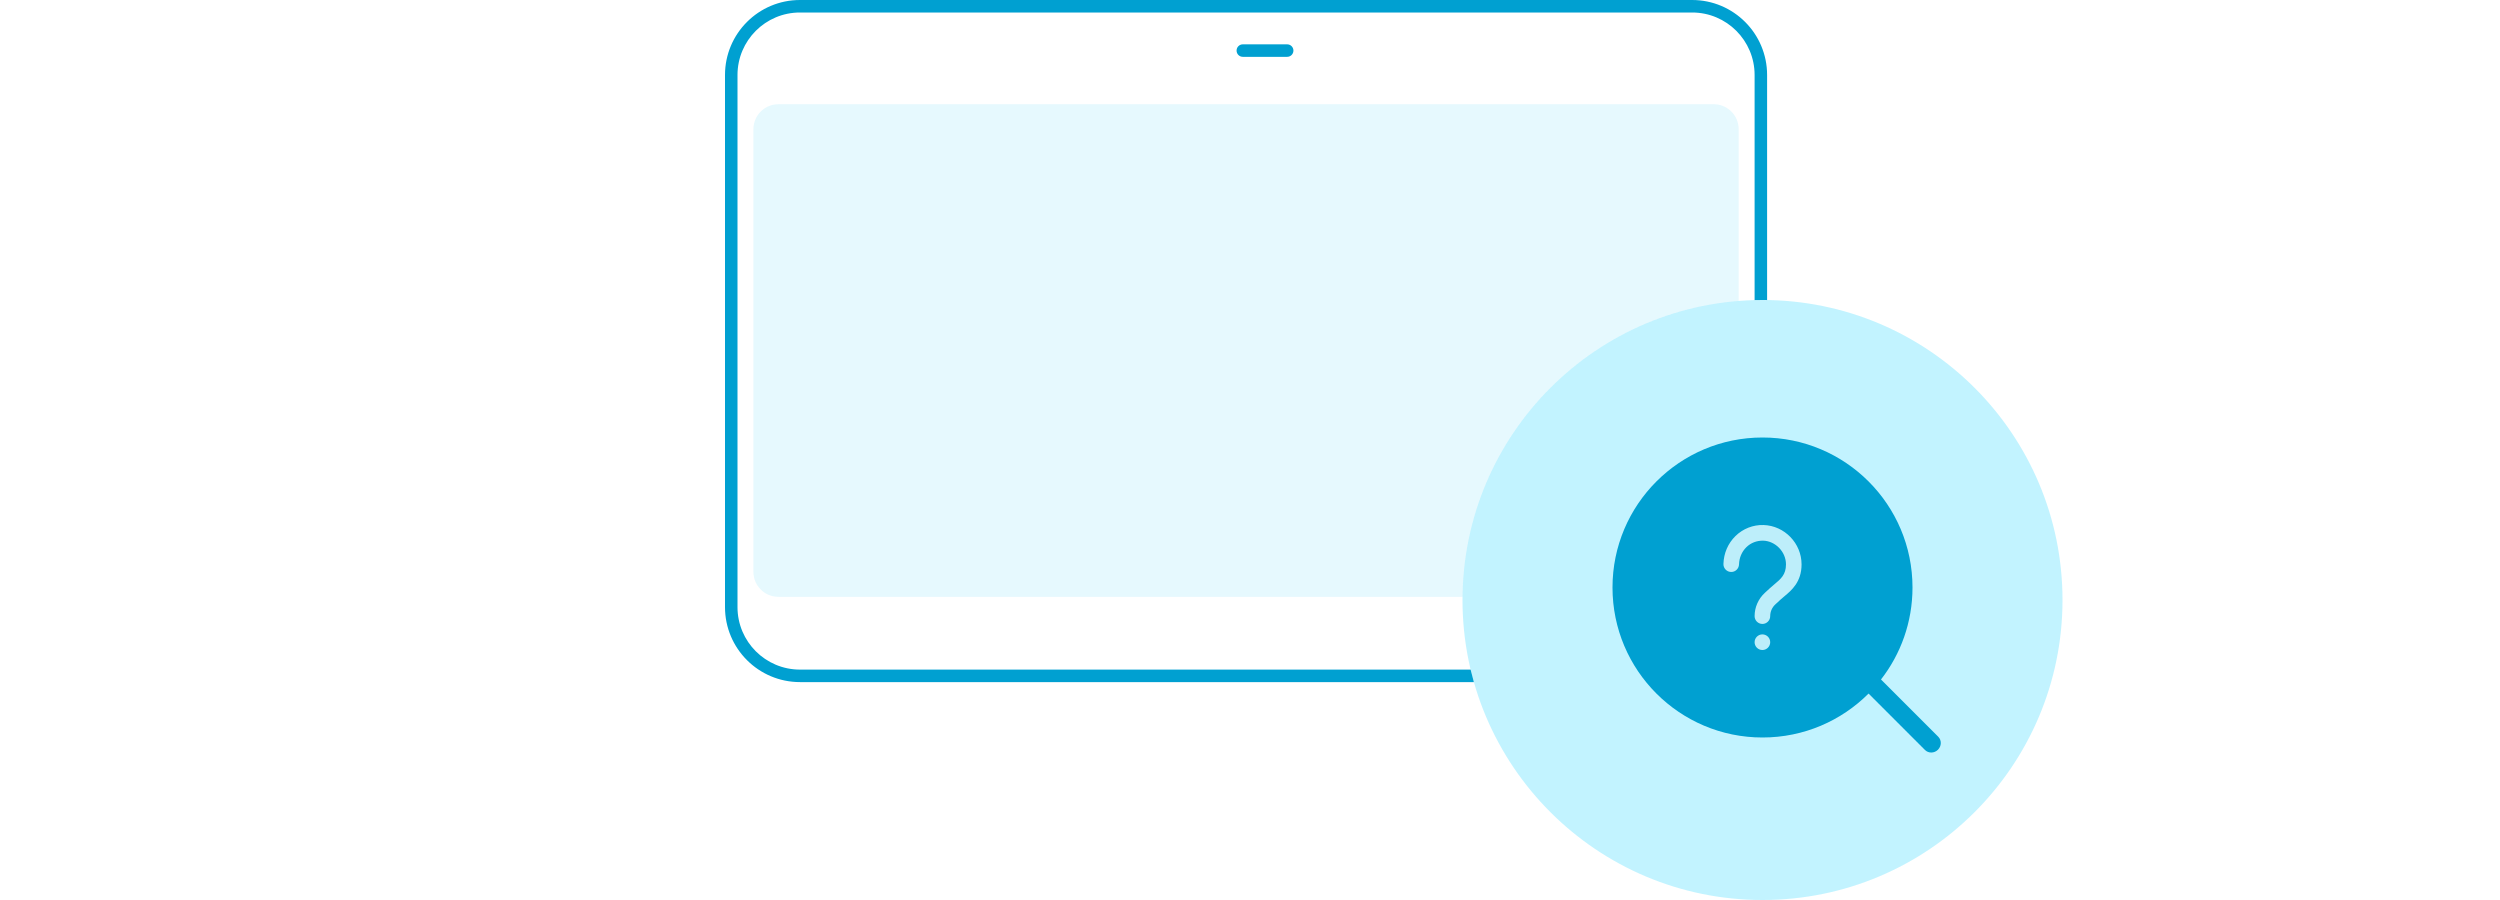 <svg width="200" height="72" viewBox="0 0 200 72" fill="none" xmlns="http://www.w3.org/2000/svg">
<circle opacity="0.35" cx="141" cy="48" r="24" fill="#52DCFF"/>
<path fill-rule="evenodd" clip-rule="evenodd" d="M150.48 54.358C152.059 52.327 153 49.773 153 47C153 40.373 147.627 35 141 35C134.373 35 129 40.373 129 47C129 53.627 134.373 59 141 59C144.314 59 147.314 57.657 149.485 55.485L153.997 59.997C154.279 60.279 154.745 60.27 155.038 59.977C155.331 59.684 155.34 59.218 155.058 58.937L150.48 54.358Z" fill="#00A0D1"/>
<path fill-rule="evenodd" clip-rule="evenodd" d="M140.368 49.29C140.368 49.635 140.648 49.915 140.992 49.915C141.336 49.915 141.616 49.635 141.616 49.29C141.616 48.934 141.765 48.593 142.026 48.353L142.451 47.961C142.544 47.877 142.642 47.794 142.743 47.711L142.745 47.709C143.327 47.224 144.125 46.558 144.125 45.151C144.125 43.463 142.759 42.051 141.081 42.002C140.265 41.975 139.44 42.291 138.836 42.884C138.239 43.47 137.899 44.262 137.875 45.116C137.866 45.461 138.137 45.748 138.481 45.757C138.822 45.772 139.112 45.494 139.122 45.149C139.136 44.622 139.346 44.135 139.71 43.776C140.069 43.424 140.542 43.247 141.046 43.252C142.038 43.279 142.878 44.149 142.878 45.151C142.878 45.974 142.466 46.316 141.945 46.75C141.828 46.847 141.713 46.944 141.607 47.041L141.182 47.433C140.665 47.909 140.368 48.587 140.368 49.29ZM140.992 52.001C141.336 52.001 141.616 51.721 141.616 51.376C141.616 51.031 141.336 50.751 140.992 50.751C140.648 50.751 140.368 51.031 140.368 51.376C140.368 51.721 140.648 52.001 140.992 52.001Z" fill="#BDEEFA"/>
<path opacity="0.1" d="M62.273 8.337C61.169 8.337 60.273 9.232 60.273 10.337V45.747C60.273 46.852 61.169 47.747 62.273 47.747H117.001C117.13 35.249 126.813 25.039 139.094 24.075V10.337C139.094 9.232 138.199 8.337 137.094 8.337H62.273Z" fill="#07C1F5"/>
<path fill-rule="evenodd" clip-rule="evenodd" d="M98.926 4.047C98.926 3.771 99.15 3.547 99.426 3.547H102.974C103.25 3.547 103.474 3.771 103.474 4.047C103.474 4.324 103.25 4.547 102.974 4.547H99.426C99.15 4.547 98.926 4.324 98.926 4.047Z" fill="#00A0D1"/>
<path d="M64 1H135.368C138.13 1 140.368 3.239 140.368 6V24.008C140.578 24.003 140.789 24 141 24C141.123 24 141.246 24.001 141.368 24.003V6C141.368 2.686 138.682 0 135.368 0H64C60.686 0 58 2.686 58 6V48.568C58 51.882 60.686 54.568 64 54.568H117.91C117.816 54.238 117.729 53.904 117.649 53.568H64C61.239 53.568 59 51.33 59 48.568V6C59 3.239 61.239 1 64 1Z" fill="#00A0D1"/>
</svg>
